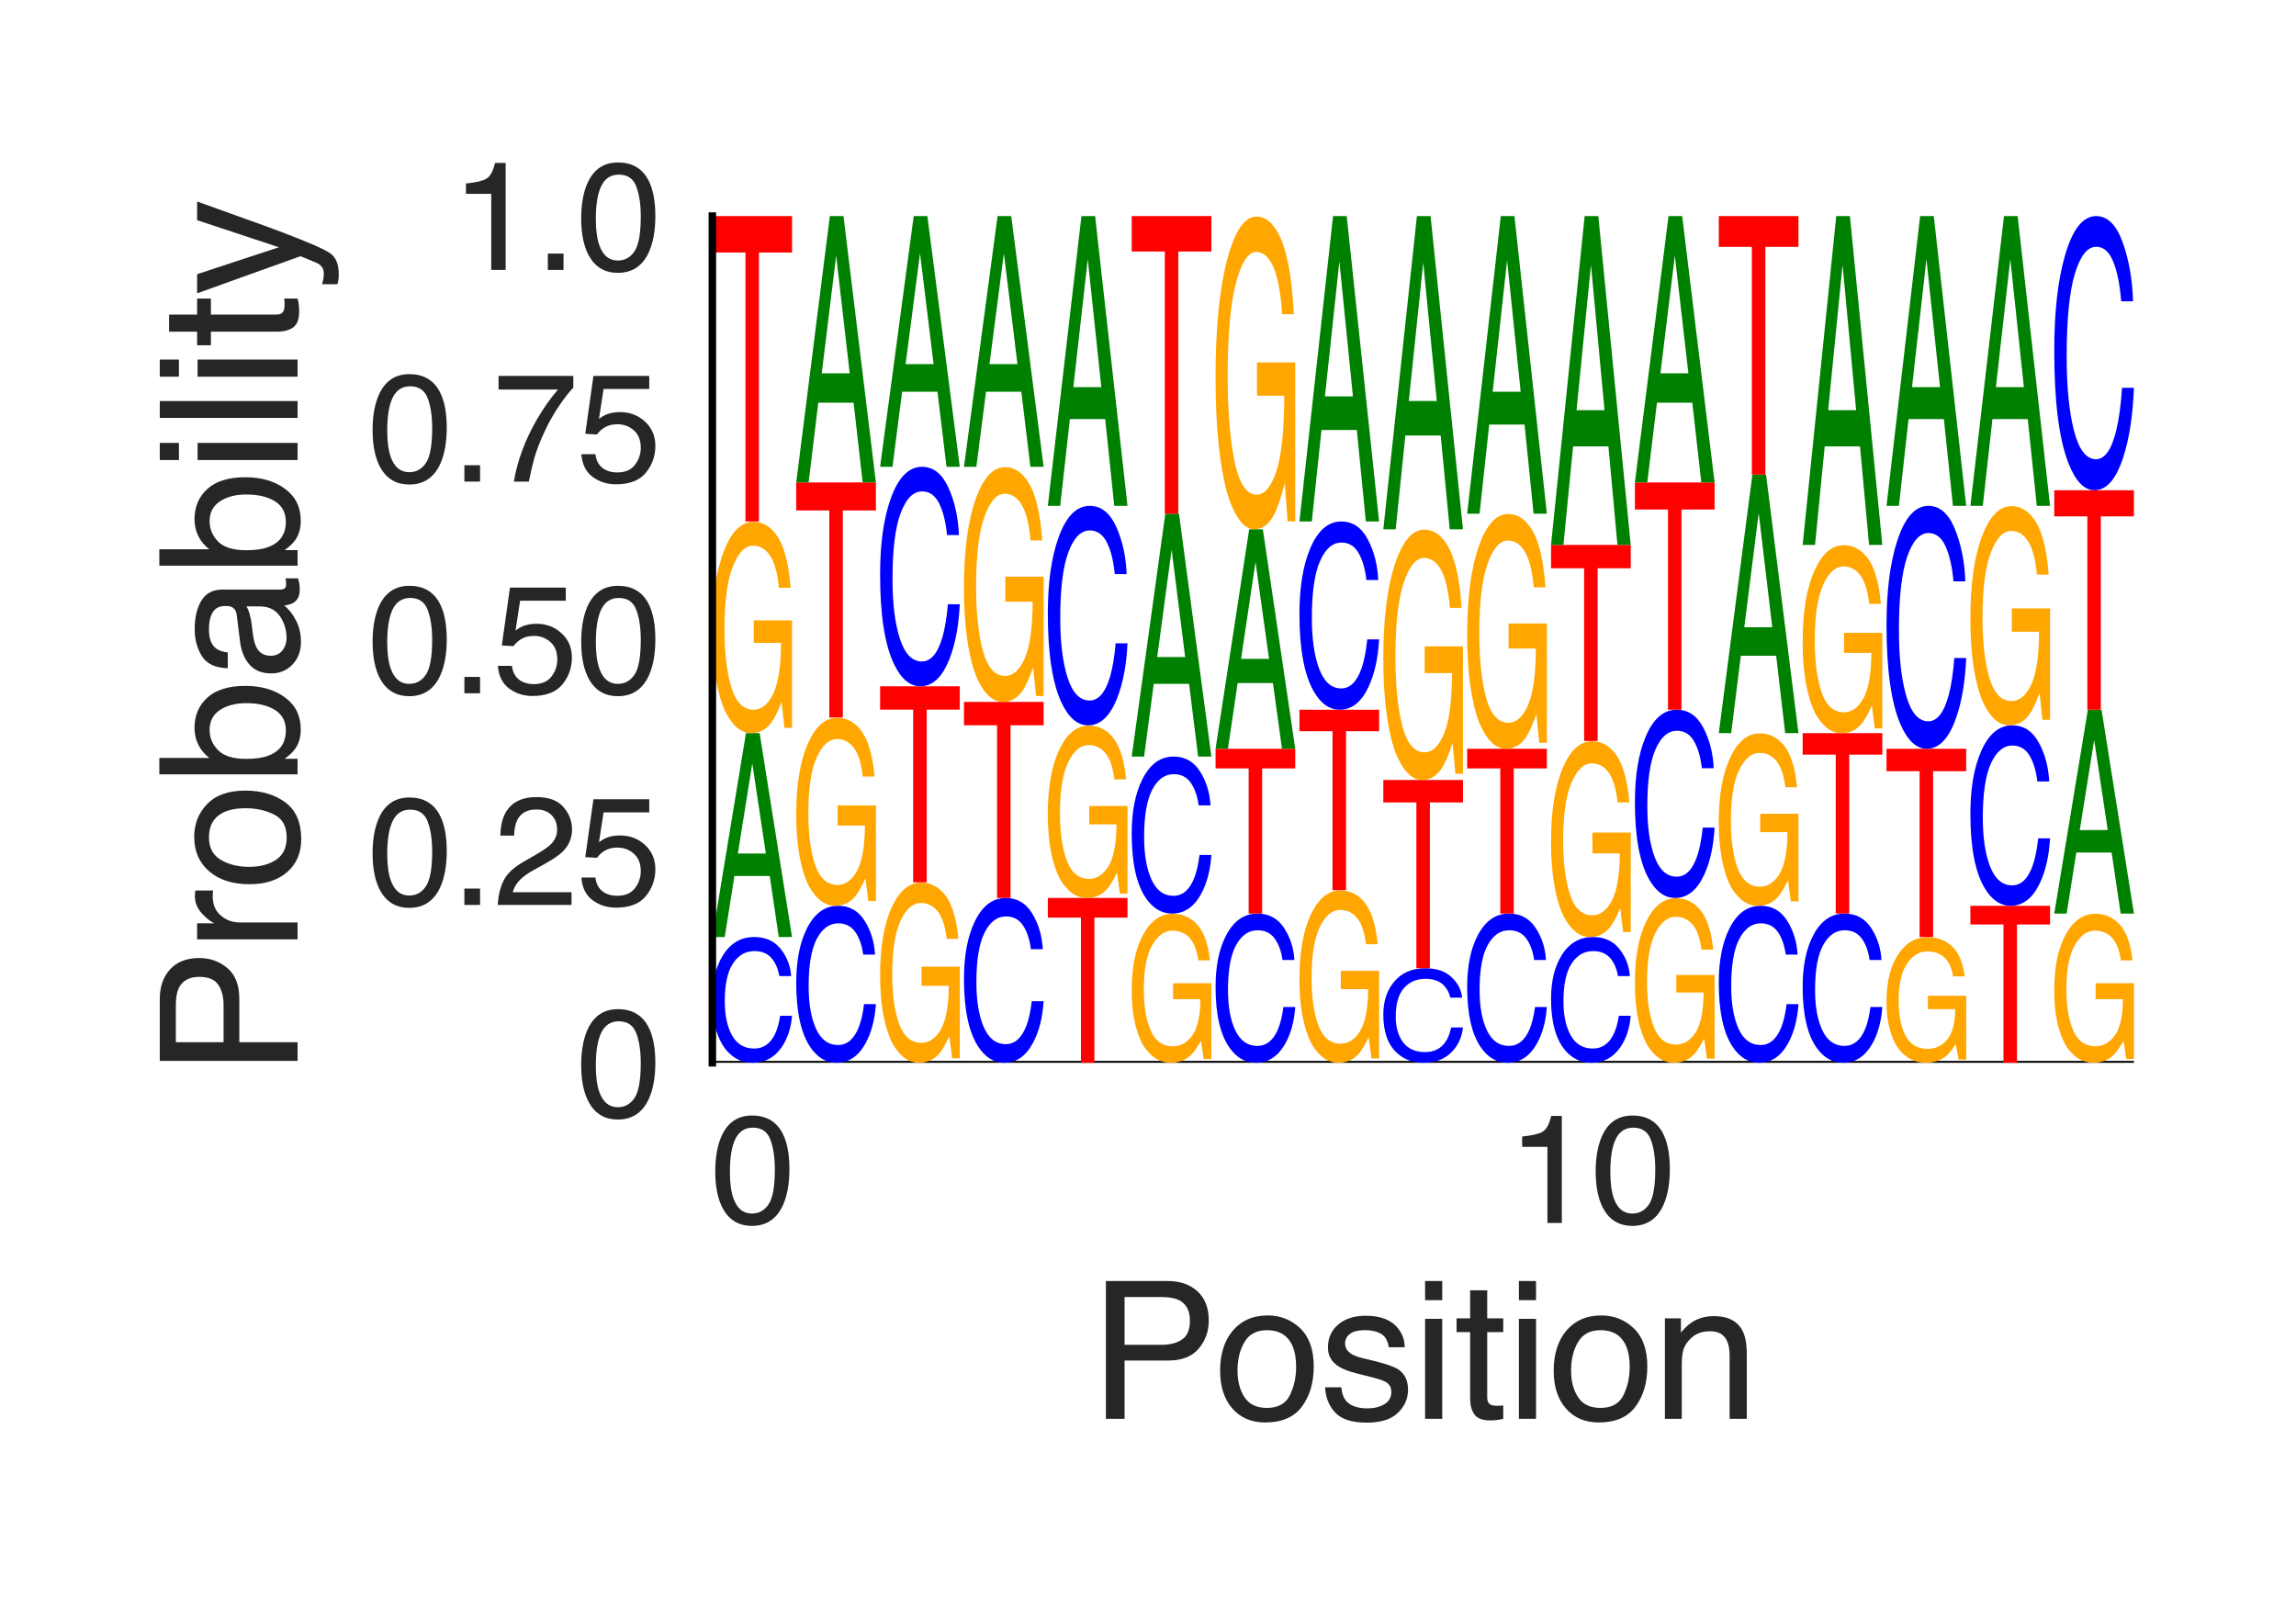 <?xml version="1.0" encoding="utf-8" standalone="no"?>
<!DOCTYPE svg PUBLIC "-//W3C//DTD SVG 1.1//EN"
  "http://www.w3.org/Graphics/SVG/1.1/DTD/svg11.dtd">
<svg height="216pt" version="1.1" viewBox="0 0 306 216" width="306pt" xmlns="http://www.w3.org/2000/svg" xmlns:xlink="http://www.w3.org/1999/xlink">
 <defs>
  <style type="text/css">*{stroke-linecap:butt;stroke-linejoin:round;}</style>
 </defs>
 <g id="figure_1">
  <g id="patch_1">
   <path d="M 0 216 
L 306 216 
L 306 0 
L 0 0 
z
" style="fill:#ffffff;"/>
  </g>
  <g id="axes_1">
   <g id="patch_2">
    <path d="M 94.94 141.64 
L 284.4 141.64 
L 284.4 28.8 
L 94.94 28.8 
z
" style="fill:#ffffff;"/>
   </g>
   <g id="line2d_1">
    <path clip-path="url(#pca8a02ffbc)" d="M 94.94 141.64 
L 284.4 141.64 
" style="fill:none;stroke:#000000;stroke-linecap:round;stroke-width:0.5;"/>
   </g>
   <g id="patch_3">
    <path clip-path="url(#pca8a02ffbc)" d="M 100.523 124.879 
Q 102.797 124.879 104.051 126.473 
Q 105.306 128.065 105.444 130.089 
L 103.864 130.089 
Q 103.595 128.553 102.792 127.656 
Q 101.989 126.754 100.539 126.754 
Q 98.771 126.754 97.683 128.408 
Q 96.596 130.058 96.596 133.469 
Q 96.596 136.267 97.576 138.007 
Q 98.56 139.744 100.508 139.744 
Q 102.299 139.744 103.238 137.913 
Q 103.733 136.95 103.978 135.376 
L 105.559 135.376 
Q 105.347 137.889 104.158 139.591 
Q 102.732 141.64 100.312 141.64 
Q 98.226 141.64 96.807 139.959 
Q 94.94 137.74 94.94 133.102 
Q 94.94 129.583 96.343 127.33 
Q 97.858 124.879 100.523 124.879 
z
M 100.197 124.879 
L 100.197 124.879 
z
" style="fill:#0000ff;"/>
   </g>
   <g id="patch_4">
    <path clip-path="url(#pca8a02ffbc)" d="M 102.068 113.747 
L 100.261 101.746 
L 98.34 113.747 
L 102.068 113.747 
z
M 99.419 97.71 
L 101.241 97.71 
L 105.559 124.879 
L 103.791 124.879 
L 102.586 116.742 
L 97.879 116.742 
L 96.591 124.879 
L 94.94 124.879 
L 99.419 97.71 
z
M 100.253 97.71 
L 100.253 97.71 
z
" style="fill:#008000;"/>
   </g>
   <g id="patch_5">
    <path clip-path="url(#pca8a02ffbc)" d="M 100.416 69.54 
Q 102.055 69.54 103.25 70.998 
Q 104.981 73.091 105.369 78.339 
L 103.812 78.339 
Q 103.526 75.406 102.632 74.065 
Q 101.738 72.724 100.376 72.724 
Q 98.763 72.724 97.659 75.517 
Q 96.555 78.304 96.555 83.826 
Q 96.555 88.596 97.464 91.593 
Q 98.376 94.59 100.432 94.59 
Q 102.006 94.59 103.039 92.491 
Q 104.072 90.386 104.095 85.68 
L 100.457 85.68 
L 100.457 82.677 
L 105.559 82.677 
L 105.559 96.998 
L 104.546 96.998 
L 104.166 93.552 
Q 103.369 95.575 102.751 96.363 
Q 101.713 97.71 100.115 97.71 
Q 98.052 97.71 96.563 94.631 
Q 94.94 90.765 94.94 84.024 
Q 94.94 77.301 96.522 73.331 
Q 98.026 69.54 100.416 69.54 
z
M 100.156 69.5 
L 100.156 69.5 
z
" style="fill:#ffa600;"/>
   </g>
   <g id="patch_6">
    <path clip-path="url(#pca8a02ffbc)" d="M 105.559 28.8 
L 105.559 33.649 
L 101.149 33.649 
L 101.149 69.5 
L 99.35 69.5 
L 99.35 33.649 
L 94.94 33.649 
L 94.94 28.8 
L 105.559 28.8 
z
" style="fill:#ff0000;"/>
   </g>
   <g id="patch_7">
    <path clip-path="url(#pca8a02ffbc)" d="M 111.701 120.716 
Q 113.975 120.716 115.229 122.706 
Q 116.483 124.693 116.622 127.22 
L 115.041 127.22 
Q 114.773 125.303 113.969 124.182 
Q 113.166 123.057 111.716 123.057 
Q 109.948 123.057 108.861 125.121 
Q 107.773 127.181 107.773 131.44 
Q 107.773 134.932 108.754 137.105 
Q 109.737 139.273 111.685 139.273 
Q 113.477 139.273 114.415 136.988 
Q 114.911 135.785 115.156 133.82 
L 116.736 133.82 
Q 116.525 136.957 115.336 139.082 
Q 113.909 141.64 111.49 141.64 
Q 109.403 141.64 107.985 139.541 
Q 106.118 136.771 106.118 130.981 
Q 106.118 126.588 107.521 123.775 
Q 109.036 120.716 111.701 120.716 
z
M 111.375 120.716 
L 111.375 120.716 
z
" style="fill:#0000ff;"/>
   </g>
   <g id="patch_8">
    <path clip-path="url(#pca8a02ffbc)" d="M 111.594 95.664 
Q 113.232 95.664 114.427 96.961 
Q 116.159 98.822 116.546 103.489 
L 114.989 103.489 
Q 114.703 100.881 113.809 99.688 
Q 112.916 98.496 111.554 98.496 
Q 109.941 98.496 108.837 100.979 
Q 107.733 103.458 107.733 108.369 
Q 107.733 112.611 108.642 115.276 
Q 109.553 117.941 111.609 117.941 
Q 113.184 117.941 114.217 116.075 
Q 115.25 114.203 115.273 110.018 
L 111.635 110.018 
L 111.635 107.347 
L 116.736 107.347 
L 116.736 120.083 
L 115.724 120.083 
L 115.344 117.018 
Q 114.546 118.818 113.928 119.518 
Q 112.89 120.716 111.293 120.716 
Q 109.229 120.716 107.741 117.978 
Q 106.118 114.54 106.118 108.545 
Q 106.118 102.566 107.7 99.035 
Q 109.204 95.664 111.594 95.664 
z
M 111.333 95.628 
L 111.333 95.628 
z
" style="fill:#ffa600;"/>
   </g>
   <g id="patch_9">
    <path clip-path="url(#pca8a02ffbc)" d="M 116.736 64.296 
L 116.736 68.029 
L 112.326 68.029 
L 112.326 95.628 
L 110.528 95.628 
L 110.528 68.029 
L 106.118 68.029 
L 106.118 64.296 
L 116.736 64.296 
z
" style="fill:#ff0000;"/>
   </g>
   <g id="patch_10">
    <path clip-path="url(#pca8a02ffbc)" d="M 113.245 49.753 
L 111.439 34.073 
L 109.518 49.753 
L 113.245 49.753 
z
M 110.596 28.8 
L 112.418 28.8 
L 116.736 64.296 
L 114.969 64.296 
L 113.763 53.665 
L 109.057 53.665 
L 107.769 64.296 
L 106.118 64.296 
L 110.596 28.8 
z
M 111.431 28.8 
L 111.431 28.8 
z
" style="fill:#008000;"/>
   </g>
   <g id="patch_11">
    <path clip-path="url(#pca8a02ffbc)" d="M 122.772 117.628 
Q 124.41 117.628 125.605 118.871 
Q 127.337 120.655 127.724 125.128 
L 126.167 125.128 
Q 125.881 122.628 124.987 121.485 
Q 124.093 120.342 122.731 120.342 
Q 121.118 120.342 120.014 122.723 
Q 118.911 125.099 118.911 129.805 
Q 118.911 133.871 119.819 136.426 
Q 120.731 138.981 122.787 138.981 
Q 124.362 138.981 125.395 137.191 
Q 126.428 135.397 126.45 131.386 
L 122.812 131.386 
L 122.812 128.826 
L 127.914 128.826 
L 127.914 141.034 
L 126.901 141.034 
L 126.521 138.096 
Q 125.724 139.821 125.106 140.492 
Q 124.068 141.64 122.47 141.64 
Q 120.407 141.64 118.918 139.016 
Q 117.295 135.72 117.295 129.974 
Q 117.295 124.244 118.878 120.859 
Q 120.382 117.628 122.772 117.628 
z
M 122.511 117.593 
L 122.511 117.593 
z
" style="fill:#ffa600;"/>
   </g>
   <g id="patch_12">
    <path clip-path="url(#pca8a02ffbc)" d="M 127.914 91.465 
L 127.914 94.578 
L 123.504 94.578 
L 123.504 117.593 
L 121.705 117.593 
L 121.705 94.578 
L 117.295 94.578 
L 117.295 91.465 
L 127.914 91.465 
z
" style="fill:#ff0000;"/>
   </g>
   <g id="patch_13">
    <path clip-path="url(#pca8a02ffbc)" d="M 122.878 62.214 
Q 125.152 62.214 126.407 64.997 
Q 127.661 67.774 127.799 71.307 
L 126.219 71.307 
Q 125.95 68.627 125.147 67.06 
Q 124.344 65.487 122.894 65.487 
Q 121.126 65.487 120.039 68.373 
Q 118.951 71.252 118.951 77.205 
Q 118.951 82.088 119.932 85.125 
Q 120.915 88.156 122.863 88.156 
Q 124.654 88.156 125.593 84.961 
Q 126.088 83.279 126.334 80.533 
L 127.914 80.533 
Q 127.703 84.919 126.514 87.889 
Q 125.087 91.465 122.667 91.465 
Q 120.581 91.465 119.162 88.531 
Q 117.295 84.659 117.295 76.564 
Q 117.295 70.424 118.698 66.491 
Q 120.213 62.214 122.878 62.214 
z
M 122.552 62.214 
L 122.552 62.214 
z
" style="fill:#0000ff;"/>
   </g>
   <g id="patch_14">
    <path clip-path="url(#pca8a02ffbc)" d="M 124.423 48.524 
L 122.616 33.764 
L 120.696 48.524 
L 124.423 48.524 
z
M 121.774 28.8 
L 123.596 28.8 
L 127.914 62.214 
L 126.146 62.214 
L 124.941 52.207 
L 120.234 52.207 
L 118.946 62.214 
L 117.295 62.214 
L 121.774 28.8 
z
M 122.608 28.8 
L 122.608 28.8 
z
" style="fill:#008000;"/>
   </g>
   <g id="patch_15">
    <path clip-path="url(#pca8a02ffbc)" d="M 134.056 119.675 
Q 136.33 119.675 137.584 121.765 
Q 138.838 123.85 138.977 126.503 
L 137.396 126.503 
Q 137.128 124.49 136.325 123.314 
Q 135.521 122.133 134.072 122.133 
Q 132.304 122.133 131.216 124.3 
Q 130.129 126.462 130.129 130.932 
Q 130.129 134.598 131.109 136.879 
Q 132.092 139.155 134.04 139.155 
Q 135.832 139.155 136.771 136.756 
Q 137.266 135.493 137.511 133.431 
L 139.091 133.431 
Q 138.88 136.725 137.691 138.955 
Q 136.265 141.64 133.845 141.64 
Q 131.758 141.64 130.34 139.437 
Q 128.473 136.529 128.473 130.451 
Q 128.473 125.84 129.876 122.887 
Q 131.391 119.675 134.056 119.675 
z
M 133.73 119.675 
L 133.73 119.675 
z
" style="fill:#0000ff;"/>
   </g>
   <g id="patch_16">
    <path clip-path="url(#pca8a02ffbc)" d="M 139.091 93.546 
L 139.091 96.659 
L 134.681 96.659 
L 134.681 119.675 
L 132.883 119.675 
L 132.883 96.659 
L 128.473 96.659 
L 128.473 93.546 
L 139.091 93.546 
z
" style="fill:#ff0000;"/>
   </g>
   <g id="patch_17">
    <path clip-path="url(#pca8a02ffbc)" d="M 133.949 62.259 
Q 135.587 62.259 136.782 63.878 
Q 138.514 66.203 138.902 72.032 
L 137.344 72.032 
Q 137.058 68.775 136.165 67.285 
Q 135.271 65.795 133.909 65.795 
Q 132.296 65.795 131.192 68.898 
Q 130.088 71.993 130.088 78.126 
Q 130.088 83.424 130.997 86.753 
Q 131.909 90.082 133.964 90.082 
Q 135.539 90.082 136.572 87.75 
Q 137.605 85.412 137.628 80.186 
L 133.99 80.186 
L 133.99 76.85 
L 139.091 76.85 
L 139.091 92.756 
L 138.079 92.756 
L 137.699 88.929 
Q 136.901 91.176 136.284 92.05 
Q 135.246 93.546 133.648 93.546 
Q 131.584 93.546 130.096 90.127 
Q 128.473 85.833 128.473 78.346 
Q 128.473 70.879 130.055 66.469 
Q 131.559 62.259 133.949 62.259 
z
M 133.688 62.214 
L 133.688 62.214 
z
" style="fill:#ffa600;"/>
   </g>
   <g id="patch_18">
    <path clip-path="url(#pca8a02ffbc)" d="M 135.6 48.524 
L 133.794 33.764 
L 131.873 48.524 
L 135.6 48.524 
z
M 132.951 28.8 
L 134.773 28.8 
L 139.091 62.214 
L 137.324 62.214 
L 136.119 52.207 
L 131.412 52.207 
L 130.124 62.214 
L 128.473 62.214 
L 132.951 28.8 
z
M 133.786 28.8 
L 133.786 28.8 
z
" style="fill:#008000;"/>
   </g>
   <g id="patch_19">
    <path clip-path="url(#pca8a02ffbc)" d="M 150.269 119.675 
L 150.269 122.292 
L 145.859 122.292 
L 145.859 141.64 
L 144.06 141.64 
L 144.06 122.292 
L 139.65 122.292 
L 139.65 119.675 
L 150.269 119.675 
z
" style="fill:#ff0000;"/>
   </g>
   <g id="patch_20">
    <path clip-path="url(#pca8a02ffbc)" d="M 145.127 96.702 
Q 146.765 96.702 147.96 97.891 
Q 149.692 99.598 150.079 103.878 
L 148.522 103.878 
Q 148.236 101.486 147.342 100.392 
Q 146.448 99.298 145.086 99.298 
Q 143.473 99.298 142.37 101.576 
Q 141.266 103.849 141.266 108.352 
Q 141.266 112.242 142.175 114.687 
Q 143.086 117.131 145.142 117.131 
Q 146.717 117.131 147.75 115.419 
Q 148.783 113.702 148.806 109.865 
L 145.167 109.865 
L 145.167 107.416 
L 150.269 107.416 
L 150.269 119.095 
L 149.256 119.095 
L 148.876 116.284 
Q 148.079 117.934 147.461 118.576 
Q 146.423 119.675 144.825 119.675 
Q 142.762 119.675 141.273 117.164 
Q 139.65 114.011 139.65 108.514 
Q 139.65 103.031 141.233 99.793 
Q 142.737 96.702 145.127 96.702 
z
M 144.866 96.669 
L 144.866 96.669 
z
" style="fill:#ffa600;"/>
   </g>
   <g id="patch_21">
    <path clip-path="url(#pca8a02ffbc)" d="M 145.233 67.418 
Q 147.507 67.418 148.762 70.201 
Q 150.016 72.978 150.154 76.511 
L 148.574 76.511 
Q 148.305 73.831 147.502 72.264 
Q 146.699 70.691 145.249 70.691 
Q 143.481 70.691 142.394 73.577 
Q 141.306 76.456 141.306 82.409 
Q 141.306 87.292 142.287 90.329 
Q 143.27 93.36 145.218 93.36 
Q 147.009 93.36 147.948 90.165 
Q 148.444 88.483 148.689 85.737 
L 150.269 85.737 
Q 150.058 90.123 148.869 93.093 
Q 147.442 96.669 145.022 96.669 
Q 142.936 96.669 141.517 93.735 
Q 139.65 89.863 139.65 81.768 
Q 139.65 75.628 141.053 71.695 
Q 142.568 67.418 145.233 67.418 
z
M 144.908 67.418 
L 144.908 67.418 
z
" style="fill:#0000ff;"/>
   </g>
   <g id="patch_22">
    <path clip-path="url(#pca8a02ffbc)" d="M 146.778 51.596 
L 144.971 34.537 
L 143.051 51.596 
L 146.778 51.596 
z
M 144.129 28.8 
L 145.951 28.8 
L 150.269 67.418 
L 148.501 67.418 
L 147.296 55.852 
L 142.589 55.852 
L 141.301 67.418 
L 139.65 67.418 
L 144.129 28.8 
z
M 144.964 28.8 
L 144.964 28.8 
z
" style="fill:#008000;"/>
   </g>
   <g id="patch_23">
    <path clip-path="url(#pca8a02ffbc)" d="M 156.304 121.785 
Q 157.942 121.785 159.138 122.813 
Q 160.869 124.288 161.257 127.987 
L 159.7 127.987 
Q 159.414 125.92 158.52 124.974 
Q 157.626 124.029 156.264 124.029 
Q 154.651 124.029 153.547 125.998 
Q 152.443 127.962 152.443 131.854 
Q 152.443 135.216 153.352 137.329 
Q 154.264 139.441 156.32 139.441 
Q 157.894 139.441 158.927 137.962 
Q 159.96 136.478 159.983 133.161 
L 156.345 133.161 
L 156.345 131.045 
L 161.447 131.045 
L 161.447 141.139 
L 160.434 141.139 
L 160.054 138.71 
Q 159.257 140.136 158.639 140.691 
Q 157.601 141.64 156.003 141.64 
Q 153.94 141.64 152.451 139.47 
Q 150.828 136.745 150.828 131.994 
Q 150.828 127.255 152.41 124.457 
Q 153.914 121.785 156.304 121.785 
z
M 156.044 121.756 
L 156.044 121.756 
z
" style="fill:#ffa600;"/>
   </g>
   <g id="patch_24">
    <path clip-path="url(#pca8a02ffbc)" d="M 156.411 100.832 
Q 158.685 100.832 159.939 102.823 
Q 161.194 104.809 161.332 107.337 
L 159.752 107.337 
Q 159.483 105.419 158.68 104.298 
Q 157.877 103.173 156.427 103.173 
Q 154.659 103.173 153.571 105.238 
Q 152.484 107.298 152.484 111.556 
Q 152.484 115.048 153.464 117.221 
Q 154.447 119.389 156.395 119.389 
Q 158.187 119.389 159.126 117.104 
Q 159.621 115.901 159.866 113.936 
L 161.447 113.936 
Q 161.235 117.074 160.046 119.199 
Q 158.62 121.756 156.2 121.756 
Q 154.114 121.756 152.695 119.657 
Q 150.828 116.888 150.828 111.097 
Q 150.828 106.705 152.231 103.892 
Q 153.746 100.832 156.411 100.832 
z
M 156.085 100.832 
L 156.085 100.832 
z
" style="fill:#0000ff;"/>
   </g>
   <g id="patch_25">
    <path clip-path="url(#pca8a02ffbc)" d="M 157.955 87.568 
L 156.149 73.268 
L 154.228 87.568 
L 157.955 87.568 
z
M 155.307 68.459 
L 157.129 68.459 
L 161.447 100.832 
L 159.679 100.832 
L 158.474 91.136 
L 153.767 91.136 
L 152.479 100.832 
L 150.828 100.832 
L 155.307 68.459 
z
M 156.141 68.459 
L 156.141 68.459 
z
" style="fill:#008000;"/>
   </g>
   <g id="patch_26">
    <path clip-path="url(#pca8a02ffbc)" d="M 161.447 28.8 
L 161.447 33.525 
L 157.037 33.525 
L 157.037 68.459 
L 155.238 68.459 
L 155.238 33.525 
L 150.828 33.525 
L 150.828 28.8 
L 161.447 28.8 
z
" style="fill:#ff0000;"/>
   </g>
   <g id="patch_27">
    <path clip-path="url(#pca8a02ffbc)" d="M 167.589 121.756 
Q 169.863 121.756 171.117 123.648 
Q 172.371 125.536 172.509 127.937 
L 170.929 127.937 
Q 170.661 126.116 169.857 125.05 
Q 169.054 123.981 167.604 123.981 
Q 165.836 123.981 164.749 125.943 
Q 163.661 127.9 163.661 131.947 
Q 163.661 135.266 164.642 137.33 
Q 165.625 139.391 167.573 139.391 
Q 169.365 139.391 170.303 137.219 
Q 170.799 136.076 171.044 134.209 
L 172.624 134.209 
Q 172.413 137.19 171.224 139.21 
Q 169.797 141.64 167.377 141.64 
Q 165.291 141.64 163.873 139.645 
Q 162.005 137.014 162.005 131.511 
Q 162.005 127.337 163.408 124.664 
Q 164.924 121.756 167.589 121.756 
z
M 167.263 121.756 
L 167.263 121.756 
z
" style="fill:#0000ff;"/>
   </g>
   <g id="patch_28">
    <path clip-path="url(#pca8a02ffbc)" d="M 172.624 99.791 
L 172.624 102.408 
L 168.214 102.408 
L 168.214 121.756 
L 166.415 121.756 
L 166.415 102.408 
L 162.005 102.408 
L 162.005 99.791 
L 172.624 99.791 
z
" style="fill:#ff0000;"/>
   </g>
   <g id="patch_29">
    <path clip-path="url(#pca8a02ffbc)" d="M 169.133 87.807 
L 167.327 74.886 
L 165.406 87.807 
L 169.133 87.807 
z
M 166.484 70.54 
L 168.306 70.54 
L 172.624 99.791 
L 170.857 99.791 
L 169.651 91.031 
L 164.945 91.031 
L 163.656 99.791 
L 162.005 99.791 
L 166.484 70.54 
z
M 167.319 70.54 
L 167.319 70.54 
z
" style="fill:#008000;"/>
   </g>
   <g id="patch_30">
    <path clip-path="url(#pca8a02ffbc)" d="M 167.482 28.86 
Q 169.12 28.86 170.315 31.017 
Q 172.047 34.115 172.434 41.879 
L 170.877 41.879 
Q 170.591 37.54 169.697 35.555 
Q 168.804 33.571 167.441 33.571 
Q 165.829 33.571 164.725 37.704 
Q 163.621 41.828 163.621 49.998 
Q 163.621 57.055 164.53 61.49 
Q 165.441 65.925 167.497 65.925 
Q 169.072 65.925 170.105 62.819 
Q 171.138 59.704 171.161 52.742 
L 167.522 52.742 
L 167.522 48.298 
L 172.624 48.298 
L 172.624 69.488 
L 171.611 69.488 
L 171.232 64.389 
Q 170.434 67.383 169.816 68.547 
Q 168.778 70.54 167.181 70.54 
Q 165.117 70.54 163.628 65.985 
Q 162.005 60.265 162.005 50.291 
Q 162.005 40.344 163.588 34.468 
Q 165.092 28.86 167.482 28.86 
z
M 167.221 28.8 
L 167.221 28.8 
z
" style="fill:#ffa600;"/>
   </g>
   <g id="patch_31">
    <path clip-path="url(#pca8a02ffbc)" d="M 178.66 118.667 
Q 180.298 118.667 181.493 119.856 
Q 183.225 121.563 183.612 125.843 
L 182.055 125.843 
Q 181.769 123.451 180.875 122.357 
Q 179.981 121.264 178.619 121.264 
Q 177.006 121.264 175.902 123.541 
Q 174.798 125.814 174.798 130.318 
Q 174.798 134.208 175.707 136.652 
Q 176.619 139.096 178.675 139.096 
Q 180.25 139.096 181.283 137.384 
Q 182.316 135.667 182.338 131.83 
L 178.7 131.83 
L 178.7 129.381 
L 183.802 129.381 
L 183.802 141.06 
L 182.789 141.06 
L 182.409 138.249 
Q 181.612 139.9 180.994 140.542 
Q 179.956 141.64 178.358 141.64 
Q 176.295 141.64 174.806 139.129 
Q 173.183 135.976 173.183 130.479 
Q 173.183 124.997 174.765 121.758 
Q 176.269 118.667 178.66 118.667 
z
M 178.399 118.634 
L 178.399 118.634 
z
" style="fill:#ffa600;"/>
   </g>
   <g id="patch_32">
    <path clip-path="url(#pca8a02ffbc)" d="M 183.802 94.587 
L 183.802 97.452 
L 179.392 97.452 
L 179.392 118.634 
L 177.593 118.634 
L 177.593 97.452 
L 173.183 97.452 
L 173.183 94.587 
L 183.802 94.587 
z
" style="fill:#ff0000;"/>
   </g>
   <g id="patch_33">
    <path clip-path="url(#pca8a02ffbc)" d="M 178.766 69.5 
Q 181.04 69.5 182.294 71.886 
Q 183.549 74.268 183.687 77.298 
L 182.107 77.298 
Q 181.838 75 181.035 73.656 
Q 180.232 72.307 178.782 72.307 
Q 177.014 72.307 175.926 74.782 
Q 174.839 77.252 174.839 82.357 
Q 174.839 86.545 175.819 89.149 
Q 176.803 91.749 178.751 91.749 
Q 180.542 91.749 181.481 89.009 
Q 181.976 87.567 182.221 85.211 
L 183.802 85.211 
Q 183.591 88.973 182.401 91.521 
Q 180.975 94.587 178.555 94.587 
Q 176.469 94.587 175.05 92.071 
Q 173.183 88.75 173.183 81.807 
Q 173.183 76.541 174.586 73.168 
Q 176.101 69.5 178.766 69.5 
z
M 178.44 69.5 
L 178.44 69.5 
z
" style="fill:#0000ff;"/>
   </g>
   <g id="patch_34">
    <path clip-path="url(#pca8a02ffbc)" d="M 180.311 52.824 
L 178.504 34.846 
L 176.584 52.824 
L 180.311 52.824 
z
M 177.662 28.8 
L 179.484 28.8 
L 183.802 69.5 
L 182.034 69.5 
L 180.829 57.31 
L 176.122 57.31 
L 174.834 69.5 
L 173.183 69.5 
L 177.662 28.8 
z
M 178.496 28.8 
L 178.496 28.8 
z
" style="fill:#008000;"/>
   </g>
   <g id="patch_35">
    <path clip-path="url(#pca8a02ffbc)" d="M 189.944 129.042 
Q 192.218 129.042 193.472 130.241 
Q 194.726 131.437 194.865 132.958 
L 193.284 132.958 
Q 193.016 131.804 192.213 131.129 
Q 191.409 130.452 189.959 130.452 
Q 188.191 130.452 187.104 131.694 
Q 186.017 132.935 186.017 135.499 
Q 186.017 137.601 186.997 138.909 
Q 187.98 140.215 189.928 140.215 
Q 191.72 140.215 192.658 138.839 
Q 193.154 138.115 193.399 136.932 
L 194.979 136.932 
Q 194.768 138.821 193.579 140.1 
Q 192.153 141.64 189.733 141.64 
Q 187.646 141.64 186.228 140.376 
Q 184.361 138.709 184.361 135.222 
Q 184.361 132.578 185.764 130.884 
Q 187.279 129.042 189.944 129.042 
z
M 189.618 129.042 
L 189.618 129.042 
z
" style="fill:#0000ff;"/>
   </g>
   <g id="patch_36">
    <path clip-path="url(#pca8a02ffbc)" d="M 194.979 103.954 
L 194.979 106.943 
L 190.569 106.943 
L 190.569 129.042 
L 188.771 129.042 
L 188.771 106.943 
L 184.361 106.943 
L 184.361 103.954 
L 194.979 103.954 
z
" style="fill:#ff0000;"/>
   </g>
   <g id="patch_37">
    <path clip-path="url(#pca8a02ffbc)" d="M 189.837 70.589 
Q 191.475 70.589 192.67 72.315 
Q 194.402 74.795 194.789 81.011 
L 193.232 81.011 
Q 192.946 77.537 192.052 75.948 
Q 191.159 74.36 189.797 74.36 
Q 188.184 74.36 187.08 77.668 
Q 185.976 80.969 185.976 87.51 
Q 185.976 93.159 186.885 96.709 
Q 187.796 100.259 189.852 100.259 
Q 191.427 100.259 192.46 97.773 
Q 193.493 95.28 193.516 89.706 
L 189.878 89.706 
L 189.878 86.149 
L 194.979 86.149 
L 194.979 103.112 
L 193.967 103.112 
L 193.587 99.03 
Q 192.789 101.427 192.171 102.359 
Q 191.133 103.954 189.536 103.954 
Q 187.472 103.954 185.984 100.308 
Q 184.361 95.729 184.361 87.745 
Q 184.361 79.781 185.943 75.078 
Q 187.447 70.589 189.837 70.589 
z
M 189.576 70.54 
L 189.576 70.54 
z
" style="fill:#ffa600;"/>
   </g>
   <g id="patch_38">
    <path clip-path="url(#pca8a02ffbc)" d="M 191.488 53.439 
L 189.682 35.001 
L 187.761 53.439 
L 191.488 53.439 
z
M 188.839 28.8 
L 190.661 28.8 
L 194.979 70.54 
L 193.212 70.54 
L 192.007 58.039 
L 187.3 58.039 
L 186.012 70.54 
L 184.361 70.54 
L 188.839 28.8 
z
M 189.674 28.8 
L 189.674 28.8 
z
" style="fill:#008000;"/>
   </g>
   <g id="patch_39">
    <path clip-path="url(#pca8a02ffbc)" d="M 201.121 121.756 
Q 203.395 121.756 204.65 123.648 
Q 205.904 125.536 206.042 127.937 
L 204.462 127.937 
Q 204.193 126.116 203.39 125.05 
Q 202.587 123.981 201.137 123.981 
Q 199.369 123.981 198.282 125.943 
Q 197.194 127.9 197.194 131.947 
Q 197.194 135.266 198.175 137.33 
Q 199.158 139.391 201.106 139.391 
Q 202.897 139.391 203.836 137.219 
Q 204.332 136.076 204.577 134.209 
L 206.157 134.209 
Q 205.946 137.19 204.757 139.21 
Q 203.33 141.64 200.91 141.64 
Q 198.824 141.64 197.405 139.645 
Q 195.538 137.014 195.538 131.511 
Q 195.538 127.337 196.941 124.664 
Q 198.456 121.756 201.121 121.756 
z
M 200.795 121.756 
L 200.795 121.756 
z
" style="fill:#0000ff;"/>
   </g>
   <g id="patch_40">
    <path clip-path="url(#pca8a02ffbc)" d="M 206.157 99.791 
L 206.157 102.408 
L 201.747 102.408 
L 201.747 121.756 
L 199.948 121.756 
L 199.948 102.408 
L 195.538 102.408 
L 195.538 99.791 
L 206.157 99.791 
z
" style="fill:#ff0000;"/>
   </g>
   <g id="patch_41">
    <path clip-path="url(#pca8a02ffbc)" d="M 201.015 68.504 
Q 202.653 68.504 203.848 70.123 
Q 205.58 72.448 205.967 78.277 
L 204.41 78.277 
Q 204.124 75.019 203.23 73.53 
Q 202.336 72.04 200.974 72.04 
Q 199.361 72.04 198.257 75.142 
Q 197.154 78.238 197.154 84.371 
Q 197.154 89.669 198.063 92.998 
Q 198.974 96.326 201.03 96.326 
Q 202.605 96.326 203.638 93.995 
Q 204.671 91.657 204.694 86.431 
L 201.055 86.431 
L 201.055 83.095 
L 206.157 83.095 
L 206.157 99.001 
L 205.144 99.001 
L 204.764 95.174 
Q 203.967 97.421 203.349 98.295 
Q 202.311 99.791 200.713 99.791 
Q 198.65 99.791 197.161 96.372 
Q 195.538 92.078 195.538 84.591 
Q 195.538 77.124 197.121 72.714 
Q 198.625 68.504 201.015 68.504 
z
M 200.754 68.459 
L 200.754 68.459 
z
" style="fill:#ffa600;"/>
   </g>
   <g id="patch_42">
    <path clip-path="url(#pca8a02ffbc)" d="M 202.666 52.21 
L 200.859 34.691 
L 198.939 52.21 
L 202.666 52.21 
z
M 200.017 28.8 
L 201.839 28.8 
L 206.157 68.459 
L 204.389 68.459 
L 203.184 56.581 
L 198.477 56.581 
L 197.189 68.459 
L 195.538 68.459 
L 200.017 28.8 
z
M 200.851 28.8 
L 200.851 28.8 
z
" style="fill:#008000;"/>
   </g>
   <g id="patch_43">
    <path clip-path="url(#pca8a02ffbc)" d="M 212.299 124.879 
Q 214.573 124.879 215.827 126.473 
Q 217.082 128.065 217.22 130.089 
L 215.639 130.089 
Q 215.371 128.553 214.568 127.656 
Q 213.765 126.754 212.315 126.754 
Q 210.547 126.754 209.459 128.408 
Q 208.372 130.058 208.372 133.469 
Q 208.372 136.267 209.352 138.007 
Q 210.335 139.744 212.283 139.744 
Q 214.075 139.744 215.014 137.913 
Q 215.509 136.95 215.754 135.376 
L 217.335 135.376 
Q 217.123 137.889 215.934 139.591 
Q 214.508 141.64 212.088 141.64 
Q 210.002 141.64 208.583 139.959 
Q 206.716 137.74 206.716 133.102 
Q 206.716 129.583 208.119 127.33 
Q 209.634 124.879 212.299 124.879 
z
M 211.973 124.879 
L 211.973 124.879 
z
" style="fill:#0000ff;"/>
   </g>
   <g id="patch_44">
    <path clip-path="url(#pca8a02ffbc)" d="M 212.192 98.788 
Q 213.83 98.788 215.025 100.138 
Q 216.757 102.077 217.145 106.938 
L 215.588 106.938 
Q 215.301 104.221 214.408 102.979 
Q 213.514 101.737 212.152 101.737 
Q 210.539 101.737 209.435 104.324 
Q 208.331 106.905 208.331 112.02 
Q 208.331 116.438 209.24 119.213 
Q 210.152 121.989 212.207 121.989 
Q 213.782 121.989 214.815 120.045 
Q 215.848 118.096 215.871 113.737 
L 212.233 113.737 
L 212.233 110.956 
L 217.335 110.956 
L 217.335 124.22 
L 216.322 124.22 
L 215.942 121.028 
Q 215.144 122.902 214.527 123.631 
Q 213.489 124.879 211.891 124.879 
Q 209.827 124.879 208.339 122.027 
Q 206.716 118.447 206.716 112.203 
Q 206.716 105.976 208.298 102.299 
Q 209.802 98.788 212.192 98.788 
z
M 211.931 98.75 
L 211.931 98.75 
z
" style="fill:#ffa600;"/>
   </g>
   <g id="patch_45">
    <path clip-path="url(#pca8a02ffbc)" d="M 217.335 72.622 
L 217.335 75.735 
L 212.925 75.735 
L 212.925 98.75 
L 211.126 98.75 
L 211.126 75.735 
L 206.716 75.735 
L 206.716 72.622 
L 217.335 72.622 
z
" style="fill:#ff0000;"/>
   </g>
   <g id="patch_46">
    <path clip-path="url(#pca8a02ffbc)" d="M 213.843 54.667 
L 212.037 35.31 
L 210.116 54.667 
L 213.843 54.667 
z
M 211.194 28.8 
L 213.017 28.8 
L 217.335 72.622 
L 215.567 72.622 
L 214.362 59.497 
L 209.655 59.497 
L 208.367 72.622 
L 206.716 72.622 
L 211.194 28.8 
z
M 212.029 28.8 
L 212.029 28.8 
z
" style="fill:#008000;"/>
   </g>
   <g id="patch_47">
    <path clip-path="url(#pca8a02ffbc)" d="M 223.37 119.707 
Q 225.008 119.707 226.203 120.842 
Q 227.935 122.472 228.322 126.558 
L 226.765 126.558 
Q 226.479 124.274 225.585 123.23 
Q 224.691 122.185 223.329 122.185 
Q 221.717 122.185 220.613 124.36 
Q 219.509 126.53 219.509 130.83 
Q 219.509 134.544 220.418 136.877 
Q 221.329 139.211 223.385 139.211 
Q 224.96 139.211 225.993 137.577 
Q 227.026 135.938 227.049 132.274 
L 223.41 132.274 
L 223.41 129.936 
L 228.512 129.936 
L 228.512 141.086 
L 227.499 141.086 
L 227.12 138.403 
Q 226.322 139.978 225.704 140.591 
Q 224.666 141.64 223.069 141.64 
Q 221.005 141.64 219.516 139.243 
Q 217.893 136.233 217.893 130.984 
Q 217.893 125.75 219.476 122.658 
Q 220.98 119.707 223.37 119.707 
z
M 223.109 119.675 
L 223.109 119.675 
z
" style="fill:#ffa600;"/>
   </g>
   <g id="patch_48">
    <path clip-path="url(#pca8a02ffbc)" d="M 223.477 94.587 
Q 225.751 94.587 227.005 96.974 
Q 228.259 99.356 228.397 102.386 
L 226.817 102.386 
Q 226.548 100.087 225.745 98.743 
Q 224.942 97.394 223.492 97.394 
Q 221.724 97.394 220.637 99.869 
Q 219.549 102.339 219.549 107.445 
Q 219.549 111.632 220.53 114.237 
Q 221.513 116.837 223.461 116.837 
Q 225.252 116.837 226.191 114.097 
Q 226.687 112.654 226.932 110.299 
L 228.512 110.299 
Q 228.301 114.061 227.112 116.608 
Q 225.685 119.675 223.265 119.675 
Q 221.179 119.675 219.761 117.158 
Q 217.893 113.837 217.893 106.895 
Q 217.893 101.628 219.296 98.256 
Q 220.811 94.587 223.477 94.587 
z
M 223.151 94.587 
L 223.151 94.587 
z
" style="fill:#0000ff;"/>
   </g>
   <g id="patch_49">
    <path clip-path="url(#pca8a02ffbc)" d="M 228.512 64.296 
L 228.512 67.905 
L 224.102 67.905 
L 224.102 94.587 
L 222.303 94.587 
L 222.303 67.905 
L 217.893 67.905 
L 217.893 64.296 
L 228.512 64.296 
z
" style="fill:#ff0000;"/>
   </g>
   <g id="patch_50">
    <path clip-path="url(#pca8a02ffbc)" d="M 225.021 49.753 
L 223.214 34.073 
L 221.294 49.753 
L 225.021 49.753 
z
M 222.372 28.8 
L 224.194 28.8 
L 228.512 64.296 
L 226.744 64.296 
L 225.539 53.665 
L 220.833 53.665 
L 219.544 64.296 
L 217.893 64.296 
L 222.372 28.8 
z
M 223.207 28.8 
L 223.207 28.8 
z
" style="fill:#008000;"/>
   </g>
   <g id="patch_51">
    <path clip-path="url(#pca8a02ffbc)" d="M 234.654 120.716 
Q 236.928 120.716 238.182 122.706 
Q 239.437 124.693 239.575 127.22 
L 237.995 127.22 
Q 237.726 125.303 236.923 124.182 
Q 236.12 123.057 234.67 123.057 
Q 232.902 123.057 231.814 125.121 
Q 230.727 127.181 230.727 131.44 
Q 230.727 134.932 231.707 137.105 
Q 232.691 139.273 234.638 139.273 
Q 236.43 139.273 237.369 136.988 
Q 237.864 135.785 238.109 133.82 
L 239.69 133.82 
Q 239.478 136.957 238.289 139.082 
Q 236.863 141.64 234.443 141.64 
Q 232.357 141.64 230.938 139.541 
Q 229.071 136.771 229.071 130.981 
Q 229.071 126.588 230.474 123.775 
Q 231.989 120.716 234.654 120.716 
z
M 234.328 120.716 
L 234.328 120.716 
z
" style="fill:#0000ff;"/>
   </g>
   <g id="patch_52">
    <path clip-path="url(#pca8a02ffbc)" d="M 234.547 97.743 
Q 236.186 97.743 237.381 98.932 
Q 239.112 100.639 239.5 104.919 
L 237.943 104.919 
Q 237.657 102.527 236.763 101.433 
Q 235.869 100.339 234.507 100.339 
Q 232.894 100.339 231.79 102.617 
Q 230.686 104.89 230.686 109.393 
Q 230.686 113.283 231.595 115.727 
Q 232.507 118.172 234.563 118.172 
Q 236.137 118.172 237.17 116.46 
Q 238.203 114.743 238.226 110.905 
L 234.588 110.905 
L 234.588 108.457 
L 239.69 108.457 
L 239.69 120.135 
L 238.677 120.135 
L 238.297 117.325 
Q 237.5 118.975 236.882 119.617 
Q 235.844 120.716 234.246 120.716 
Q 232.183 120.716 230.694 118.205 
Q 229.071 115.052 229.071 109.555 
Q 229.071 104.072 230.653 100.834 
Q 232.157 97.743 234.547 97.743 
z
M 234.287 97.71 
L 234.287 97.71 
z
" style="fill:#ffa600;"/>
   </g>
   <g id="patch_53">
    <path clip-path="url(#pca8a02ffbc)" d="M 236.198 83.593 
L 234.392 68.373 
L 232.471 83.593 
L 236.198 83.593 
z
M 233.55 63.255 
L 235.372 63.255 
L 239.69 97.71 
L 237.922 97.71 
L 236.717 87.39 
L 232.01 87.39 
L 230.722 97.71 
L 229.071 97.71 
L 233.55 63.255 
z
M 234.384 63.255 
L 234.384 63.255 
z
" style="fill:#008000;"/>
   </g>
   <g id="patch_54">
    <path clip-path="url(#pca8a02ffbc)" d="M 239.69 28.8 
L 239.69 32.905 
L 235.28 32.905 
L 235.28 63.255 
L 233.481 63.255 
L 233.481 32.905 
L 229.071 32.905 
L 229.071 28.8 
L 239.69 28.8 
z
" style="fill:#ff0000;"/>
   </g>
   <g id="patch_55">
    <path clip-path="url(#pca8a02ffbc)" d="M 245.832 121.756 
Q 248.106 121.756 249.36 123.648 
Q 250.614 125.536 250.753 127.937 
L 249.172 127.937 
Q 248.904 126.116 248.1 125.05 
Q 247.297 123.981 245.847 123.981 
Q 244.079 123.981 242.992 125.943 
Q 241.904 127.9 241.904 131.947 
Q 241.904 135.266 242.885 137.33 
Q 243.868 139.391 245.816 139.391 
Q 247.608 139.391 248.546 137.219 
Q 249.042 136.076 249.287 134.209 
L 250.867 134.209 
Q 250.656 137.19 249.467 139.21 
Q 248.04 141.64 245.62 141.64 
Q 243.534 141.64 242.116 139.645 
Q 240.249 137.014 240.249 131.511 
Q 240.249 127.337 241.652 124.664 
Q 243.167 121.756 245.832 121.756 
z
M 245.506 121.756 
L 245.506 121.756 
z
" style="fill:#0000ff;"/>
   </g>
   <g id="patch_56">
    <path clip-path="url(#pca8a02ffbc)" d="M 250.867 97.71 
L 250.867 100.575 
L 246.457 100.575 
L 246.457 121.756 
L 244.659 121.756 
L 244.659 100.575 
L 240.249 100.575 
L 240.249 97.71 
L 250.867 97.71 
z
" style="fill:#ff0000;"/>
   </g>
   <g id="patch_57">
    <path clip-path="url(#pca8a02ffbc)" d="M 245.725 72.658 
Q 247.363 72.658 248.558 73.955 
Q 250.29 75.816 250.677 80.483 
L 249.12 80.483 
Q 248.834 77.875 247.94 76.682 
Q 247.047 75.49 245.685 75.49 
Q 244.072 75.49 242.968 77.973 
Q 241.864 80.452 241.864 85.363 
Q 241.864 89.605 242.773 92.27 
Q 243.684 94.935 245.74 94.935 
Q 247.315 94.935 248.348 93.069 
Q 249.381 91.197 249.404 87.012 
L 245.766 87.012 
L 245.766 84.341 
L 250.867 84.341 
L 250.867 97.077 
L 249.855 97.077 
L 249.475 94.012 
Q 248.677 95.812 248.059 96.512 
Q 247.021 97.71 245.424 97.71 
Q 243.36 97.71 241.871 94.972 
Q 240.249 91.534 240.249 85.539 
Q 240.249 79.56 241.831 76.029 
Q 243.335 72.658 245.725 72.658 
z
M 245.464 72.622 
L 245.464 72.622 
z
" style="fill:#ffa600;"/>
   </g>
   <g id="patch_58">
    <path clip-path="url(#pca8a02ffbc)" d="M 247.376 54.667 
L 245.57 35.31 
L 243.649 54.667 
L 247.376 54.667 
z
M 244.727 28.8 
L 246.549 28.8 
L 250.867 72.622 
L 249.1 72.622 
L 247.894 59.497 
L 243.188 59.497 
L 241.9 72.622 
L 240.249 72.622 
L 244.727 28.8 
z
M 245.562 28.8 
L 245.562 28.8 
z
" style="fill:#008000;"/>
   </g>
   <g id="patch_59">
    <path clip-path="url(#pca8a02ffbc)" d="M 256.903 124.903 
Q 258.541 124.903 259.736 125.769 
Q 261.468 127.013 261.855 130.131 
L 260.298 130.131 
Q 260.012 128.388 259.118 127.591 
Q 258.224 126.795 256.862 126.795 
Q 255.249 126.795 254.145 128.454 
Q 253.041 130.11 253.041 133.391 
Q 253.041 136.225 253.95 138.006 
Q 254.862 139.786 256.918 139.786 
Q 258.493 139.786 259.526 138.539 
Q 260.559 137.289 260.581 134.493 
L 256.943 134.493 
L 256.943 132.709 
L 262.045 132.709 
L 262.045 141.217 
L 261.032 141.217 
L 260.652 139.17 
Q 259.855 140.372 259.237 140.84 
Q 258.199 141.64 256.601 141.64 
Q 254.538 141.64 253.049 139.811 
Q 251.426 137.514 251.426 133.509 
Q 251.426 129.514 253.009 127.155 
Q 254.512 124.903 256.903 124.903 
z
M 256.642 124.879 
L 256.642 124.879 
z
" style="fill:#ffa600;"/>
   </g>
   <g id="patch_60">
    <path clip-path="url(#pca8a02ffbc)" d="M 262.045 99.791 
L 262.045 102.78 
L 257.635 102.78 
L 257.635 124.879 
L 255.836 124.879 
L 255.836 102.78 
L 251.426 102.78 
L 251.426 99.791 
L 262.045 99.791 
z
" style="fill:#ff0000;"/>
   </g>
   <g id="patch_61">
    <path clip-path="url(#pca8a02ffbc)" d="M 257.009 67.418 
Q 259.283 67.418 260.538 70.498 
Q 261.792 73.571 261.93 77.481 
L 260.35 77.481 
Q 260.081 74.515 259.278 72.781 
Q 258.475 71.04 257.025 71.04 
Q 255.257 71.04 254.169 74.234 
Q 253.082 77.421 253.082 84.01 
Q 253.082 89.413 254.063 92.774 
Q 255.046 96.129 256.994 96.129 
Q 258.785 96.129 259.724 92.593 
Q 260.219 90.732 260.465 87.692 
L 262.045 87.692 
Q 261.834 92.547 260.644 95.834 
Q 259.218 99.791 256.798 99.791 
Q 254.712 99.791 253.293 96.544 
Q 251.426 92.259 251.426 83.3 
Q 251.426 76.504 252.829 72.152 
Q 254.344 67.418 257.009 67.418 
z
M 256.683 67.418 
L 256.683 67.418 
z
" style="fill:#0000ff;"/>
   </g>
   <g id="patch_62">
    <path clip-path="url(#pca8a02ffbc)" d="M 258.554 51.596 
L 256.747 34.537 
L 254.827 51.596 
L 258.554 51.596 
z
M 255.905 28.8 
L 257.727 28.8 
L 262.045 67.418 
L 260.277 67.418 
L 259.072 55.852 
L 254.365 55.852 
L 253.077 67.418 
L 251.426 67.418 
L 255.905 28.8 
z
M 256.739 28.8 
L 256.739 28.8 
z
" style="fill:#008000;"/>
   </g>
   <g id="patch_63">
    <path clip-path="url(#pca8a02ffbc)" d="M 273.222 120.716 
L 273.222 123.209 
L 268.812 123.209 
L 268.812 141.64 
L 267.014 141.64 
L 267.014 123.209 
L 262.604 123.209 
L 262.604 120.716 
L 273.222 120.716 
z
" style="fill:#ff0000;"/>
   </g>
   <g id="patch_64">
    <path clip-path="url(#pca8a02ffbc)" d="M 268.187 96.669 
Q 270.461 96.669 271.715 98.957 
Q 272.969 101.239 273.108 104.144 
L 271.527 104.144 
Q 271.259 101.941 270.456 100.653 
Q 269.652 99.359 268.203 99.359 
Q 266.434 99.359 265.347 101.732 
Q 264.26 104.099 264.26 108.993 
Q 264.26 113.007 265.24 115.503 
Q 266.223 117.995 268.171 117.995 
Q 269.963 117.995 270.902 115.369 
Q 271.397 113.986 271.642 111.729 
L 273.222 111.729 
Q 273.011 115.334 271.822 117.776 
Q 270.396 120.716 267.976 120.716 
Q 265.889 120.716 264.471 118.303 
Q 262.604 115.12 262.604 108.466 
Q 262.604 103.418 264.007 100.185 
Q 265.522 96.669 268.187 96.669 
z
M 267.861 96.669 
L 267.861 96.669 
z
" style="fill:#0000ff;"/>
   </g>
   <g id="patch_65">
    <path clip-path="url(#pca8a02ffbc)" d="M 268.08 67.46 
Q 269.718 67.46 270.913 68.972 
Q 272.645 71.142 273.033 76.584 
L 271.475 76.584 
Q 271.189 73.543 270.296 72.152 
Q 269.402 70.761 268.04 70.761 
Q 266.427 70.761 265.323 73.658 
Q 264.219 76.548 264.219 82.273 
Q 264.219 87.219 265.128 90.326 
Q 266.039 93.434 268.095 93.434 
Q 269.67 93.434 270.703 91.258 
Q 271.736 89.075 271.759 84.196 
L 268.121 84.196 
L 268.121 81.082 
L 273.222 81.082 
L 273.222 95.931 
L 272.21 95.931 
L 271.83 92.358 
Q 271.032 94.456 270.415 95.272 
Q 269.376 96.669 267.779 96.669 
Q 265.715 96.669 264.227 93.476 
Q 262.604 89.468 262.604 82.479 
Q 262.604 75.508 264.186 71.39 
Q 265.69 67.46 268.08 67.46 
z
M 267.819 67.418 
L 267.819 67.418 
z
" style="fill:#ffa600;"/>
   </g>
   <g id="patch_66">
    <path clip-path="url(#pca8a02ffbc)" d="M 269.731 51.596 
L 267.925 34.537 
L 266.004 51.596 
L 269.731 51.596 
z
M 267.082 28.8 
L 268.904 28.8 
L 273.222 67.418 
L 271.455 67.418 
L 270.25 55.852 
L 265.543 55.852 
L 264.255 67.418 
L 262.604 67.418 
L 267.082 28.8 
z
M 267.917 28.8 
L 267.917 28.8 
z
" style="fill:#008000;"/>
   </g>
   <g id="patch_67">
    <path clip-path="url(#pca8a02ffbc)" d="M 279.258 121.785 
Q 280.896 121.785 282.091 122.813 
Q 283.823 124.288 284.21 127.987 
L 282.653 127.987 
Q 282.367 125.92 281.473 124.974 
Q 280.579 124.029 279.217 124.029 
Q 277.604 124.029 276.501 125.998 
Q 275.397 127.962 275.397 131.854 
Q 275.397 135.216 276.306 137.329 
Q 277.217 139.441 279.273 139.441 
Q 280.848 139.441 281.881 137.962 
Q 282.914 136.478 282.937 133.161 
L 279.298 133.161 
L 279.298 131.045 
L 284.4 131.045 
L 284.4 141.139 
L 283.387 141.139 
L 283.007 138.71 
Q 282.21 140.136 281.592 140.691 
Q 280.554 141.64 278.956 141.64 
Q 276.893 141.64 275.404 139.47 
Q 273.781 136.745 273.781 131.994 
Q 273.781 127.255 275.364 124.457 
Q 276.868 121.785 279.258 121.785 
z
M 278.997 121.756 
L 278.997 121.756 
z
" style="fill:#ffa600;"/>
   </g>
   <g id="patch_68">
    <path clip-path="url(#pca8a02ffbc)" d="M 280.909 110.625 
L 279.102 98.623 
L 277.182 110.625 
L 280.909 110.625 
z
M 278.26 94.587 
L 280.082 94.587 
L 284.4 121.756 
L 282.632 121.756 
L 281.427 113.619 
L 276.72 113.619 
L 275.432 121.756 
L 273.781 121.756 
L 278.26 94.587 
z
M 279.095 94.587 
L 279.095 94.587 
z
" style="fill:#008000;"/>
   </g>
   <g id="patch_69">
    <path clip-path="url(#pca8a02ffbc)" d="M 284.4 65.336 
L 284.4 68.822 
L 279.99 68.822 
L 279.99 94.587 
L 278.191 94.587 
L 278.191 68.822 
L 273.781 68.822 
L 273.781 65.336 
L 284.4 65.336 
z
" style="fill:#ff0000;"/>
   </g>
   <g id="patch_70">
    <path clip-path="url(#pca8a02ffbc)" d="M 279.364 28.8 
Q 281.638 28.8 282.893 32.276 
Q 284.147 35.745 284.285 40.158 
L 282.705 40.158 
Q 282.436 36.81 281.633 34.853 
Q 280.83 32.888 279.38 32.888 
Q 277.612 32.888 276.525 36.493 
Q 275.437 40.09 275.437 47.525 
Q 275.437 53.624 276.418 57.417 
Q 277.401 61.203 279.349 61.203 
Q 281.14 61.203 282.079 57.213 
Q 282.575 55.112 282.82 51.682 
L 284.4 51.682 
Q 284.189 57.16 283 60.87 
Q 281.573 65.336 279.153 65.336 
Q 277.067 65.336 275.648 61.671 
Q 273.781 56.835 273.781 46.724 
Q 273.781 39.054 275.184 34.143 
Q 276.699 28.8 279.364 28.8 
z
M 279.038 28.8 
L 279.038 28.8 
z
" style="fill:#0000ff;"/>
   </g>
   <g id="matplotlib.axis_1">
    <g id="xtick_1">
     <g id="text_1">
      <!-- 0 -->
      <g style="fill:#262626;" transform="translate(94.688 162.987)scale(0.2 -0.2)">
       <defs>
        <path d="M 1731 4475 
Q 2600 4475 2988 3759 
Q 3288 3206 3288 2244 
Q 3288 1331 3016 734 
Q 2622 -122 1728 -122 
Q 922 -122 528 578 
Q 200 1163 200 2147 
Q 200 2909 397 3456 
Q 766 4475 1731 4475 
z
M 1725 391 
Q 2163 391 2422 778 
Q 2681 1166 2681 2222 
Q 2681 2984 2493 3476 
Q 2306 3969 1766 3969 
Q 1269 3969 1039 3501 
Q 809 3034 809 2125 
Q 809 1441 956 1025 
Q 1181 391 1725 391 
z
" id="Helvetica-30" transform="scale(0.016)"/>
       </defs>
       <use xlink:href="#Helvetica-30"/>
      </g>
     </g>
    </g>
    <g id="xtick_2">
     <g id="text_2">
      <!-- 10 -->
      <g style="fill:#262626;" transform="translate(200.903 162.987)scale(0.2 -0.2)">
       <defs>
        <path d="M 613 3169 
L 613 3600 
Q 1222 3659 1462 3798 
Q 1703 3938 1822 4456 
L 2266 4456 
L 2266 0 
L 1666 0 
L 1666 3169 
L 613 3169 
z
" id="Helvetica-31" transform="scale(0.016)"/>
       </defs>
       <use xlink:href="#Helvetica-31"/>
       <use x="55.615" xlink:href="#Helvetica-30"/>
      </g>
     </g>
    </g>
    <g id="text_3">
     <!-- Position -->
     <g style="fill:#262626;" transform="translate(145.201 189.089)scale(0.25 -0.25)">
      <defs>
       <path d="M 547 4591 
L 2613 4591 
Q 3225 4591 3600 4245 
Q 3975 3900 3975 3275 
Q 3975 2738 3640 2339 
Q 3306 1941 2613 1941 
L 1169 1941 
L 1169 0 
L 547 0 
L 547 4591 
z
M 3347 3272 
Q 3347 3778 2972 3959 
Q 2766 4056 2406 4056 
L 1169 4056 
L 1169 2466 
L 2406 2466 
Q 2825 2466 3086 2644 
Q 3347 2822 3347 3272 
z
" id="Helvetica-50" transform="scale(0.016)"/>
       <path d="M 1741 363 
Q 2300 363 2508 786 
Q 2716 1209 2716 1728 
Q 2716 2197 2566 2491 
Q 2328 2953 1747 2953 
Q 1231 2953 997 2559 
Q 763 2166 763 1609 
Q 763 1075 997 719 
Q 1231 363 1741 363 
z
M 1763 3444 
Q 2409 3444 2856 3012 
Q 3303 2581 3303 1744 
Q 3303 934 2909 406 
Q 2516 -122 1688 -122 
Q 997 -122 590 345 
Q 184 813 184 1600 
Q 184 2444 612 2944 
Q 1041 3444 1763 3444 
z
M 1744 3428 
L 1744 3428 
z
" id="Helvetica-6f" transform="scale(0.016)"/>
       <path d="M 747 1050 
Q 772 769 888 619 
Q 1100 347 1625 347 
Q 1938 347 2175 483 
Q 2413 619 2413 903 
Q 2413 1119 2222 1231 
Q 2100 1300 1741 1391 
L 1294 1503 
Q 866 1609 663 1741 
Q 300 1969 300 2372 
Q 300 2847 642 3140 
Q 984 3434 1563 3434 
Q 2319 3434 2653 2991 
Q 2863 2709 2856 2384 
L 2325 2384 
Q 2309 2575 2191 2731 
Q 1997 2953 1519 2953 
Q 1200 2953 1036 2831 
Q 872 2709 872 2509 
Q 872 2291 1088 2159 
Q 1213 2081 1456 2022 
L 1828 1931 
Q 2434 1784 2641 1647 
Q 2969 1431 2969 969 
Q 2969 522 2630 197 
Q 2291 -128 1597 -128 
Q 850 -128 539 211 
Q 228 550 206 1050 
L 747 1050 
z
M 1578 3428 
L 1578 3428 
z
" id="Helvetica-73" transform="scale(0.016)"/>
       <path d="M 413 3331 
L 984 3331 
L 984 0 
L 413 0 
L 413 3331 
z
M 413 4591 
L 984 4591 
L 984 3953 
L 413 3953 
L 413 4591 
z
" id="Helvetica-69" transform="scale(0.016)"/>
       <path d="M 525 4281 
L 1094 4281 
L 1094 3347 
L 1628 3347 
L 1628 2888 
L 1094 2888 
L 1094 703 
Q 1094 528 1213 469 
Q 1278 434 1431 434 
Q 1472 434 1519 436 
Q 1566 438 1628 444 
L 1628 0 
Q 1531 -28 1426 -40 
Q 1322 -53 1200 -53 
Q 806 -53 665 148 
Q 525 350 525 672 
L 525 2888 
L 72 2888 
L 72 3347 
L 525 3347 
L 525 4281 
z
" id="Helvetica-74" transform="scale(0.016)"/>
       <path d="M 413 3347 
L 947 3347 
L 947 2872 
Q 1184 3166 1450 3294 
Q 1716 3422 2041 3422 
Q 2753 3422 3003 2925 
Q 3141 2653 3141 2147 
L 3141 0 
L 2569 0 
L 2569 2109 
Q 2569 2416 2478 2603 
Q 2328 2916 1934 2916 
Q 1734 2916 1606 2875 
Q 1375 2806 1200 2600 
Q 1059 2434 1017 2257 
Q 975 2081 975 1753 
L 975 0 
L 413 0 
L 413 3347 
z
M 1734 3428 
L 1734 3428 
z
" id="Helvetica-6e" transform="scale(0.016)"/>
      </defs>
      <use xlink:href="#Helvetica-50"/>
      <use x="66.699" xlink:href="#Helvetica-6f"/>
      <use x="122.314" xlink:href="#Helvetica-73"/>
      <use x="172.314" xlink:href="#Helvetica-69"/>
      <use x="194.531" xlink:href="#Helvetica-74"/>
      <use x="222.314" xlink:href="#Helvetica-69"/>
      <use x="244.531" xlink:href="#Helvetica-6f"/>
      <use x="300.146" xlink:href="#Helvetica-6e"/>
     </g>
    </g>
   </g>
   <g id="matplotlib.axis_2">
    <g id="ytick_1">
     <g id="text_4">
      <!-- 0 -->
      <g style="fill:#262626;" transform="translate(76.818 148.813)scale(0.2 -0.2)">
       <use xlink:href="#Helvetica-30"/>
      </g>
     </g>
    </g>
    <g id="ytick_2">
     <g id="text_5">
      <!-- 0.25 -->
      <g style="fill:#262626;" transform="translate(49.018 120.603)scale(0.2 -0.2)">
       <defs>
        <path d="M 547 681 
L 1200 681 
L 1200 0 
L 547 0 
L 547 681 
z
" id="Helvetica-2e" transform="scale(0.016)"/>
        <path d="M 200 0 
Q 231 578 439 1006 
Q 647 1434 1250 1784 
L 1850 2131 
Q 2253 2366 2416 2531 
Q 2672 2791 2672 3125 
Q 2672 3516 2437 3745 
Q 2203 3975 1813 3975 
Q 1234 3975 1013 3538 
Q 894 3303 881 2888 
L 309 2888 
Q 319 3472 525 3841 
Q 891 4491 1816 4491 
Q 2584 4491 2939 4075 
Q 3294 3659 3294 3150 
Q 3294 2613 2916 2231 
Q 2697 2009 2131 1694 
L 1703 1456 
Q 1397 1288 1222 1134 
Q 909 863 828 531 
L 3272 531 
L 3272 0 
L 200 0 
z
" id="Helvetica-32" transform="scale(0.016)"/>
        <path d="M 791 1141 
Q 847 659 1238 475 
Q 1438 381 1700 381 
Q 2200 381 2440 700 
Q 2681 1019 2681 1406 
Q 2681 1875 2395 2131 
Q 2109 2388 1709 2388 
Q 1419 2388 1211 2275 
Q 1003 2163 856 1963 
L 369 1991 
L 709 4400 
L 3034 4400 
L 3034 3856 
L 1131 3856 
L 941 2613 
Q 1097 2731 1238 2791 
Q 1488 2894 1816 2894 
Q 2431 2894 2859 2497 
Q 3288 2100 3288 1491 
Q 3288 856 2895 371 
Q 2503 -113 1644 -113 
Q 1097 -113 676 195 
Q 256 503 206 1141 
L 791 1141 
z
" id="Helvetica-35" transform="scale(0.016)"/>
       </defs>
       <use xlink:href="#Helvetica-30"/>
       <use x="55.615" xlink:href="#Helvetica-2e"/>
       <use x="83.398" xlink:href="#Helvetica-32"/>
       <use x="139.014" xlink:href="#Helvetica-35"/>
      </g>
     </g>
    </g>
    <g id="ytick_3">
     <g id="text_6">
      <!-- 0.50 -->
      <g style="fill:#262626;" transform="translate(49.018 92.393)scale(0.2 -0.2)">
       <use xlink:href="#Helvetica-30"/>
       <use x="55.615" xlink:href="#Helvetica-2e"/>
       <use x="83.398" xlink:href="#Helvetica-35"/>
       <use x="139.014" xlink:href="#Helvetica-30"/>
      </g>
     </g>
    </g>
    <g id="ytick_4">
     <g id="text_7">
      <!-- 0.75 -->
      <g style="fill:#262626;" transform="translate(49.018 64.183)scale(0.2 -0.2)">
       <defs>
        <path d="M 3347 4400 
L 3347 3909 
Q 3131 3700 2773 3181 
Q 2416 2663 2141 2063 
Q 1869 1478 1728 997 
Q 1638 688 1494 0 
L 872 0 
Q 1084 1281 1809 2550 
Q 2238 3294 2709 3834 
L 234 3834 
L 234 4400 
L 3347 4400 
z
" id="Helvetica-37" transform="scale(0.016)"/>
       </defs>
       <use xlink:href="#Helvetica-30"/>
       <use x="55.615" xlink:href="#Helvetica-2e"/>
       <use x="83.398" xlink:href="#Helvetica-37"/>
       <use x="139.014" xlink:href="#Helvetica-35"/>
      </g>
     </g>
    </g>
    <g id="ytick_5">
     <g id="text_8">
      <!-- 1.0 -->
      <g style="fill:#262626;" transform="translate(60.14 35.973)scale(0.2 -0.2)">
       <use xlink:href="#Helvetica-31"/>
       <use x="55.615" xlink:href="#Helvetica-2e"/>
       <use x="83.398" xlink:href="#Helvetica-30"/>
      </g>
     </g>
    </g>
    <g id="text_9">
     <!-- Probability -->
     <g style="fill:#262626;" transform="translate(39.659 143.579)rotate(-90)scale(0.25 -0.25)">
      <defs>
       <path d="M 428 3347 
L 963 3347 
L 963 2769 
Q 1028 2938 1284 3180 
Q 1541 3422 1875 3422 
Q 1891 3422 1928 3419 
Q 1966 3416 2056 3406 
L 2056 2813 
Q 2006 2822 1964 2825 
Q 1922 2828 1872 2828 
Q 1447 2828 1219 2554 
Q 991 2281 991 1925 
L 991 0 
L 428 0 
L 428 3347 
z
" id="Helvetica-72" transform="scale(0.016)"/>
       <path d="M 369 4606 
L 916 4606 
L 916 2941 
Q 1100 3181 1356 3307 
Q 1613 3434 1913 3434 
Q 2538 3434 2927 3004 
Q 3316 2575 3316 1738 
Q 3316 944 2931 419 
Q 2547 -106 1866 -106 
Q 1484 -106 1222 78 
Q 1066 188 888 428 
L 888 0 
L 369 0 
L 369 4606 
z
M 1831 391 
Q 2288 391 2514 753 
Q 2741 1116 2741 1709 
Q 2741 2238 2514 2584 
Q 2288 2931 1847 2931 
Q 1463 2931 1173 2647 
Q 884 2363 884 1709 
Q 884 1238 1003 944 
Q 1225 391 1831 391 
z
" id="Helvetica-62" transform="scale(0.016)"/>
       <path d="M 844 891 
Q 844 647 1022 506 
Q 1200 366 1444 366 
Q 1741 366 2019 503 
Q 2488 731 2488 1250 
L 2488 1703 
Q 2384 1638 2221 1594 
Q 2059 1550 1903 1531 
L 1563 1488 
Q 1256 1447 1103 1359 
Q 844 1213 844 891 
z
M 2206 2028 
Q 2400 2053 2466 2191 
Q 2503 2266 2503 2406 
Q 2503 2694 2298 2823 
Q 2094 2953 1713 2953 
Q 1272 2953 1088 2716 
Q 984 2584 953 2325 
L 428 2325 
Q 444 2944 830 3186 
Q 1216 3428 1725 3428 
Q 2316 3428 2684 3203 
Q 3050 2978 3050 2503 
L 3050 575 
Q 3050 488 3086 434 
Q 3122 381 3238 381 
Q 3275 381 3322 386 
Q 3369 391 3422 400 
L 3422 -16 
Q 3291 -53 3222 -62 
Q 3153 -72 3034 -72 
Q 2744 -72 2613 134 
Q 2544 244 2516 444 
Q 2344 219 2022 53 
Q 1700 -113 1313 -113 
Q 847 -113 551 170 
Q 256 453 256 878 
Q 256 1344 547 1600 
Q 838 1856 1309 1916 
L 2206 2028 
z
M 1741 3428 
L 1741 3428 
z
" id="Helvetica-61" transform="scale(0.016)"/>
       <path d="M 428 4591 
L 991 4591 
L 991 0 
L 428 0 
L 428 4591 
z
" id="Helvetica-6c" transform="scale(0.016)"/>
       <path d="M 2503 3347 
L 3125 3347 
Q 3006 3025 2597 1878 
Q 2291 1016 2084 472 
Q 1597 -809 1397 -1090 
Q 1197 -1372 709 -1372 
Q 591 -1372 527 -1362 
Q 463 -1353 369 -1328 
L 369 -816 
Q 516 -856 581 -865 
Q 647 -875 697 -875 
Q 853 -875 926 -823 
Q 1000 -772 1050 -697 
Q 1066 -672 1162 -440 
Q 1259 -209 1303 -97 
L 66 3347 
L 703 3347 
L 1600 622 
L 2503 3347 
z
M 1597 3428 
L 1597 3428 
z
" id="Helvetica-79" transform="scale(0.016)"/>
      </defs>
      <use xlink:href="#Helvetica-50"/>
      <use x="66.699" xlink:href="#Helvetica-72"/>
      <use x="100" xlink:href="#Helvetica-6f"/>
      <use x="155.615" xlink:href="#Helvetica-62"/>
      <use x="211.23" xlink:href="#Helvetica-61"/>
      <use x="266.846" xlink:href="#Helvetica-62"/>
      <use x="322.461" xlink:href="#Helvetica-69"/>
      <use x="344.678" xlink:href="#Helvetica-6c"/>
      <use x="366.895" xlink:href="#Helvetica-69"/>
      <use x="389.111" xlink:href="#Helvetica-74"/>
      <use x="416.895" xlink:href="#Helvetica-79"/>
     </g>
    </g>
   </g>
   <g id="patch_71">
    <path d="M 94.94 141.64 
L 94.94 28.8 
" style="fill:none;stroke:#000000;stroke-linecap:square;stroke-linejoin:miter;"/>
   </g>
  </g>
 </g>
 <defs>
  <clipPath id="pca8a02ffbc">
   <rect height="112.84" width="189.46" x="94.94" y="28.8"/>
  </clipPath>
 </defs>
</svg>

